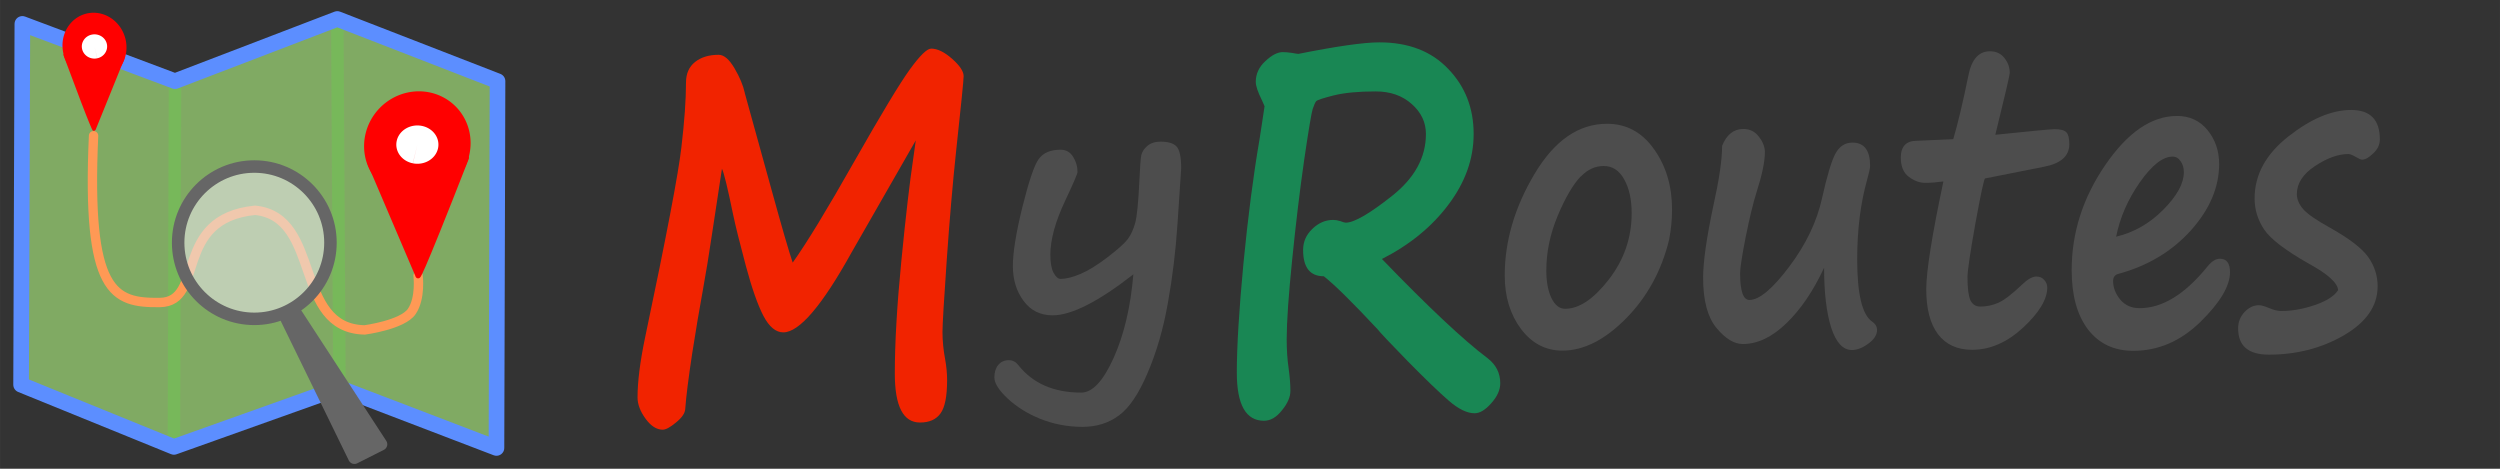 <?xml version="1.0" encoding="UTF-8" standalone="no"?>
<!-- Created with Inkscape (http://www.inkscape.org/) -->

<svg
   width="800"
   height="150"
   viewBox="0 0 211.667 39.688"
   version="1.1"
   id="svg5"
   inkscape:version="1.1 (c68e22c387, 2021-05-23)"
   sodipodi:docname="logo-my-routes.svg"
   xmlns:inkscape="http://www.inkscape.org/namespaces/inkscape"
   xmlns:sodipodi="http://sodipodi.sourceforge.net/DTD/sodipodi-0.dtd"
   xmlns="http://www.w3.org/2000/svg"
   xmlns:svg="http://www.w3.org/2000/svg">
  <rect x="0" y="0" width="211.667" height="39.688" fill="#333333" stroke="none"/>
  <sodipodi:namedview
     id="namedview7"
     pagecolor="#ffffff"
     bordercolor="#666666"
     borderopacity="1.0"
     inkscape:pageshadow="2"
     inkscape:pageopacity="0.0"
     inkscape:pagecheckerboard="0"
     inkscape:document-units="mm"
     showgrid="false"
     units="px"
     inkscape:zoom="1.4823794"
     inkscape:cx="258.70571"
     inkscape:cy="66.447229"
     inkscape:window-width="1920"
     inkscape:window-height="1017"
     inkscape:window-x="1912"
     inkscape:window-y="-8"
     inkscape:window-maximized="1"
     inkscape:current-layer="layer4" />
  <defs
     id="defs2" />
  <g
     inkscape:label="Capa 1"
     inkscape:groupmode="layer"
     id="layer1"
     style="display:inline"
     sodipodi:insensitive="true">
    <path
       style="fill:#ff7f2a;stroke:#007b00;stroke-width:1.058;stroke-linecap:butt;stroke-linejoin:miter;stroke-miterlimit:4;stroke-dasharray:none;stroke-opacity:0.535"
       d="M 14.814,6.872 14.725,37.839"
       id="path1376"
       sodipodi:insensitive="true" />
    <path
       style="fill:#ff7f2a;stroke:#007b00;stroke-width:1.058;stroke-linecap:butt;stroke-linejoin:miter;stroke-miterlimit:4;stroke-dasharray:none;stroke-opacity:0.535"
       d="M 28.558,1.606 28.736,32.841"
       id="path1413"
       sodipodi:insensitive="true" />
  </g>
  <g
     inkscape:groupmode="layer"
     id="layer2"
     inkscape:label="Capa 2"
     style="display:inline"
     sodipodi:insensitive="true">
    <path
       style="display:inline;fill:#a8e87d;fill-opacity:0.659;stroke:#5c8eff;stroke-width:1.323;stroke-linecap:round;stroke-linejoin:round;stroke-miterlimit:4;stroke-dasharray:none;stroke-opacity:1"
       d="M 1.892,2.023 14.814,6.872 28.558,1.606 42.123,6.872 42.033,37.928 28.736,32.841 14.725,37.839 1.785,32.574 Z"
       id="path875"
       sodipodi:nodetypes="ccccc" />
  </g>
  <g
     inkscape:groupmode="layer"
     id="layer3"
     inkscape:label="Capa 3">
    <g
       id="g8837"
       transform="translate(0.045,0.669)">
      <path
         style="font-variation-settings:normal;display:inline;opacity:1;vector-effect:none;fill:#ff0000;fill-opacity:1;fill-rule:evenodd;stroke-width:1.217;stroke-linecap:butt;stroke-linejoin:round;stroke-miterlimit:4;stroke-dasharray:none;stroke-dashoffset:0;stroke-opacity:1;-inkscape-stroke:none;stop-color:#000000;stop-opacity:1"
         id="path7164"
         sodipodi:type="arc"
         sodipodi:cx="7.8623643"
         sodipodi:cy="3.2668912"
         sodipodi:rx="2.7089877"
         sodipodi:ry="2.8565576"
         sodipodi:start="1.3568539"
         sodipodi:end="1.3534543"
         sodipodi:arc-type="slice"
         d="M 8.438,6.058 A 2.709,2.857 0 0 1 5.216,3.876 2.709,2.857 0 0 1 7.283,0.476 2.709,2.857 0 0 1 10.508,2.653 2.709,2.857 0 0 1 8.447,6.056 L 7.862,3.267 Z"
         transform="matrix(1,0,0.028,1,0,0)" />
      <path
         style="display:inline;fill:#ff0000;stroke:#ff0000;stroke-width:0.265px;stroke-linecap:square;stroke-linejoin:round;stroke-opacity:1"
         d="M 5.459,3.976 C 8.046,10.949 7.92,10.286 7.92,10.286 L 10.349,4.291 Z"
         id="path8164"
         sodipodi:nodetypes="cccc" />
      <path
         style="font-variation-settings:normal;opacity:1;vector-effect:none;fill:#ffffff;fill-opacity:1;fill-rule:evenodd;stroke-width:1.217;stroke-linecap:butt;stroke-linejoin:round;stroke-miterlimit:4;stroke-dasharray:none;stroke-dashoffset:0;stroke-opacity:1;-inkscape-stroke:none;stop-color:#000000;stop-opacity:1"
         id="path8738"
         sodipodi:type="arc"
         sodipodi:cx="7.9527559"
         sodipodi:cy="3.2656405"
         sodipodi:rx="1.0709134"
         sodipodi:ry="1.0262921"
         sodipodi:start="1.3568539"
         sodipodi:end="1.353454"
         sodipodi:arc-type="slice"
         d="M 8.18,4.269 A 1.071,1.026 0 0 1 6.906,3.484 1.071,1.026 0 0 1 7.724,2.263 1.071,1.026 0 0 1 8.999,3.045 1.071,1.026 0 0 1 8.184,4.268 L 7.953,3.266 Z" />
    </g>
  </g>
  <g
     inkscape:groupmode="layer"
     id="layer4"
     inkscape:label="Capa 4"
     style="display:inline">
    <path
       style="display:inline;fill:none;stroke:#ff9955;stroke-width:0.794;stroke-linecap:round;stroke-linejoin:round;stroke-miterlimit:4;stroke-dasharray:none;stroke-opacity:1"
       d="m 7.92,11.491 c -0.602,13.363 1.692,14.161 5.601,14.122 3.909,-0.039 1.049,-7.105 8.076,-7.809 5.679,0.576 3.216,10.008 9.281,10.129 0,0 3.204,-0.424 3.983,-1.561 0.779,-1.137 0.535,-3.034 0.535,-3.034"
       id="path8927"
       sodipodi:nodetypes="czcczc" />
    <g
       id="g8837-4"
       transform="matrix(-1.664,0,0,1.58,48.57,7.084)">
      <path
         style="font-variation-settings:normal;display:inline;opacity:1;vector-effect:none;fill:#ff0000;fill-opacity:1;fill-rule:evenodd;stroke-width:1.217;stroke-linecap:butt;stroke-linejoin:round;stroke-miterlimit:4;stroke-dasharray:none;stroke-dashoffset:0;stroke-opacity:1;-inkscape-stroke:none;stop-color:#000000;stop-opacity:1"
         id="path7164-7"
         sodipodi:type="arc"
         sodipodi:cx="7.8623643"
         sodipodi:cy="3.2668912"
         sodipodi:rx="2.7089877"
         sodipodi:ry="2.8565576"
         sodipodi:start="1.3568539"
         sodipodi:end="1.3534543"
         sodipodi:arc-type="slice"
         transform="matrix(1,0,0.028,1,0,0)"
         d="M 8.438,6.058 A 2.709,2.857 0 0 1 5.216,3.876 2.709,2.857 0 0 1 7.283,0.476 2.709,2.857 0 0 1 10.508,2.653 2.709,2.857 0 0 1 8.447,6.056 L 7.862,3.267 Z" />
      <path
         style="display:inline;fill:#ff0000;stroke:#ff0000;stroke-width:0.265px;stroke-linecap:square;stroke-linejoin:round;stroke-opacity:1"
         d="M 5.459,3.976 C 8.046,10.949 7.92,10.286 7.92,10.286 L 10.349,4.291 Z"
         id="path8164-1"
         sodipodi:nodetypes="cccc" />
      <path
         style="font-variation-settings:normal;opacity:1;vector-effect:none;fill:#ffffff;fill-opacity:1;fill-rule:evenodd;stroke-width:1.217;stroke-linecap:butt;stroke-linejoin:round;stroke-miterlimit:4;stroke-dasharray:none;stroke-dashoffset:0;stroke-opacity:1;-inkscape-stroke:none;stop-color:#000000;stop-opacity:1"
         id="path8738-9"
         sodipodi:type="arc"
         sodipodi:cx="7.9527559"
         sodipodi:cy="3.2656405"
         sodipodi:rx="1.0709134"
         sodipodi:ry="1.0262921"
         sodipodi:start="1.3568539"
         sodipodi:end="1.353454"
         sodipodi:arc-type="slice"
         d="M 8.18,4.269 A 1.071,1.026 0 0 1 6.906,3.484 1.071,1.026 0 0 1 7.724,2.263 1.071,1.026 0 0 1 8.999,3.045 1.071,1.026 0 0 1 8.184,4.268 L 7.953,3.266 Z" />
    </g>
  </g>
  <g
     inkscape:groupmode="layer"
     id="layer5"
     inkscape:label="Capa 5"
     sodipodi:insensitive="true"
     style="display:inline">
    <circle
       style="font-variation-settings:normal;display:inline;opacity:1;fill:#e6e6e6;fill-opacity:0.605;fill-rule:evenodd;stroke:#666666;stroke-width:1.058;stroke-linecap:butt;stroke-linejoin:round;stroke-miterlimit:4;stroke-dasharray:none;stroke-dashoffset:0;stroke-opacity:1;stop-color:#000000;stop-opacity:1"
       id="path886"
       cx="21.53"
       cy="20.548"
       r="6.448"
       sodipodi:insensitive="true" />
    <path
       style="display:none;fill:none;stroke:#000000;stroke-width:0.265px;stroke-linecap:butt;stroke-linejoin:miter;stroke-opacity:1"
       d="m 23.069,26.773 4.194,12.583"
       id="path1204"
       sodipodi:insensitive="true" />
    <path
       style="display:none;fill:none;stroke:#000000;stroke-width:0.265px;stroke-linecap:butt;stroke-linejoin:miter;stroke-opacity:1"
       d="m 27.264,39.356 3.614,-1.473 -6.425,-11.512"
       id="path1208"
       sodipodi:insensitive="true" />
    <path
       style="display:none;fill:none;stroke:#000000;stroke-width:0.265px;stroke-linecap:butt;stroke-linejoin:miter;stroke-opacity:1"
       d="m 24.453,26.371 -1.383,0.402"
       id="path1245"
       sodipodi:insensitive="true" />
    <path
       style="fill:#666666;stroke:#666666;stroke-width:1.058;stroke-linecap:round;stroke-linejoin:round;stroke-miterlimit:4;stroke-dasharray:none;stroke-opacity:1;paint-order:normal"
       d="m 24.051,26.55 5.957,12.204 2.253,-1.138 -7.429,-11.401 z"
       id="path1439"
       sodipodi:nodetypes="ccccc"
       sodipodi:insensitive="true" />
  </g>
  <g
     inkscape:groupmode="layer"
     id="layer6"
     inkscape:label="Capa 6">
    <g
       aria-label="MyRoutes"
       transform="scale(0.784,1.275)"
       id="text14963"
       style="font-size:27.23px;line-height:1.25;-inkscape-font-specification:sans-serif;stroke-width:0.681">
      <path
         d="m 98.894,9.327 -6.914,7.419 q -4.797,5.325 -7.392,5.325 -1.204,0 -2.139,-1.088 -0.934,-1.105 -1.91,-3.347 -0.976,-2.242 -1.37,-3.396 -0.893,-2.671 -1.204,-3.034 l -1.059,4.287 q -0.498,2.077 -1.017,3.825 -0.519,1.731 -1.142,4.171 -0.602,2.44 -0.748,3.677 -0.042,0.412 -0.997,0.89 -0.934,0.478 -1.433,0.478 -0.997,0 -1.869,-0.742 -0.851,-0.725 -0.851,-1.401 0,-1.583 0.831,-4.023 3.426,-9.991 3.904,-12.58 0.498,-2.589 0.498,-4.303 0,-0.89 0.976,-1.368 0.976,-0.478 2.554,-0.478 0.851,0 1.703,0.89 0.851,0.89 1.121,1.649 l -0.021,-0.033 2.886,6.414 q 1.723,3.842 2.305,4.88 2.243,-1.929 6.645,-6.71 4.402,-4.765 6.022,-6.133 1.62,-1.368 2.284,-1.368 1.017,0 2.263,0.676 1.246,0.676 1.246,1.154 0,0.363 -0.81,4.963 -0.561,3.248 -1.017,7.271 -0.457,4.023 -0.457,4.748 0,0.89 0.291,1.83 0.208,0.725 0.208,1.368 0,1.632 -0.727,2.226 -0.706,0.594 -2.201,0.594 -2.72,0 -2.72,-3.248 0,-3.067 0.706,-7.485 0.706,-4.435 1.287,-6.809 0.208,-0.857 0.27,-1.187 z"
         style="fill:#f12300;stroke-width:0.947"
         id="path131174" />
      <path
         d="m 127.16,14.882 q -0.293,2.711 -1.045,5.265 -0.733,2.543 -2.181,4.618 -1.429,2.075 -3.097,2.822 -1.649,0.759 -3.94,0.759 -2.456,0 -4.71,-0.569 h 0.018 q -1.943,-0.491 -3.39,-1.316 -1.429,-0.825 -1.429,-1.394 0,-0.524 0.421,-0.837 0.44,-0.312 1.136,-0.312 0.605,0 1.008,0.312 2.346,1.841 6.817,1.841 1.814,0 3.5,-2.309 1.686,-2.309 2.126,-5.544 -5.663,2.722 -8.723,2.722 -1.979,0 -3.134,-0.959 -1.155,-0.959 -1.155,-2.309 0,-1.35 1.026,-3.915 1.045,-2.577 1.759,-3.19 0.733,-0.625 2.364,-0.625 0.88,0 1.356,0.469 0.476,0.457 0.476,1.015 0,0.167 -1.319,1.885 -1.613,2.097 -1.613,3.614 0,0.781 0.348,1.194 0.367,0.402 0.751,0.402 0.88,0 2.126,-0.323 1.264,-0.323 2.95,-1.115 1.704,-0.803 2.199,-1.216 0.495,-0.413 0.788,-1.06 0.293,-0.658 0.458,-2.878 0.092,-1.294 0.202,-1.629 0.128,-0.335 0.66,-0.614 0.531,-0.279 1.429,-0.279 1.21,0 1.704,0.312 0.513,0.312 0.513,1.472 z"
         style="fill:#4d4d4d;stroke-width:0.732"
         id="path131176" />
      <path
         d="M 136.565,7.054 136.291,6.671 q -0.676,-0.832 -0.676,-1.231 0,-0.798 1.035,-1.38 1.035,-0.599 1.88,-0.599 0.38,0 0.972,0.05 0.591,0.067 0.718,0.067 6.231,-0.765 8.744,-0.765 4.71,0 7.434,1.763 2.746,1.746 2.746,4.324 0,2.461 -2.703,4.673 -2.682,2.212 -7.202,3.626 7.519,4.79 11.405,6.586 1.373,0.649 1.373,1.663 0,0.665 -0.972,1.33 -0.95,0.665 -1.795,0.665 -1.225,0 -2.788,-0.832 -1.563,-0.832 -4.414,-2.611 -2.851,-1.796 -3.295,-2.145 -4.013,-2.644 -5.787,-3.509 -2.239,0 -2.239,-1.746 0,-0.815 0.993,-1.397 0.993,-0.599 2.26,-0.599 0.359,0 0.781,0.083 0.401,0.1 0.57,0.1 1.352,0 5.006,-1.78 3.654,-1.78 3.654,-4.108 0,-1.164 -1.542,-1.996 -1.521,-0.832 -3.886,-0.832 -2.809,0 -4.541,0.266 -1.711,0.266 -1.88,0.383 -0.148,0.1 -0.38,0.516 -0.211,0.416 -0.929,3.426 -0.697,2.994 -1.288,6.586 -0.591,3.576 -0.591,5.272 0,1.081 0.211,1.946 0.19,0.865 0.19,1.497 0,0.599 -0.908,1.281 -0.887,0.698 -1.943,0.698 -2.936,0 -2.936,-3.193 0,-2.594 0.718,-7.268 0.739,-4.673 1.732,-8.216 0.148,-0.565 0.253,-1.014 z"
         style="fill:#198754;stroke-width:0.96"
         id="path131178" />
      <path
         d="m 180.259,15.904 q -1.228,3.111 -4.673,5.252 -3.427,2.127 -6.854,2.127 -2.712,0 -4.472,-1.436 -1.759,-1.449 -1.759,-3.55 0,-3.43 3.225,-6.754 3.225,-3.324 7.825,-3.324 3.134,0 5.076,1.689 1.943,1.675 1.943,4.002 0,1.011 -0.312,1.981 z m -9.529,-4.202 q -1.283,0.824 -2.511,2.633 -1.228,1.808 -1.228,3.63 0,1.104 0.55,1.822 0.568,0.718 1.484,0.718 2.272,0 4.728,-1.955 2.456,-1.955 2.456,-4.388 0,-1.37 -0.806,-2.247 -0.788,-0.891 -2.217,-0.891 -1.356,0 -2.437,0.678 z"
         style="fill:#4d4d4d;stroke-width:0.799"
         id="path131180" />
      <path
         d="m 196.991,17.779 q -1.759,2.327 -4.087,3.696 -2.309,1.37 -4.691,1.37 -1.411,0 -2.859,-1.077 -1.429,-1.077 -1.429,-3.311 0,-1.582 1.1,-4.773 0.953,-2.633 0.953,-4.002 0.733,-1.117 2.291,-1.117 1.063,0 1.686,0.519 0.641,0.505 0.641,1.024 0,0.944 -0.916,2.686 -0.531,1.037 -1.155,2.938 -0.605,1.888 -0.605,2.42 0,1.768 1.008,1.768 1.594,0 4.307,-2.22 2.712,-2.22 3.537,-4.547 0.825,-2.274 1.466,-2.978 0.641,-0.705 1.814,-0.705 1.906,0 1.906,1.542 0,0.226 -0.312,0.904 -1.081,2.353 -1.081,5.305 0,3.457 1.613,4.135 0.531,0.226 0.531,0.558 0,0.479 -0.935,0.904 -0.935,0.425 -1.778,0.425 -1.448,0 -2.236,-1.476 -0.77,-1.489 -0.77,-3.989 z"
         style="fill:#4d4d4d;stroke-width:0.799"
         id="path131182" />
      <path
         d="m 214.382,11.849 q -0.165,0 -1.045,2.965 -0.861,2.965 -0.861,3.59 0,1.09 0.312,1.529 0.33,0.425 1.063,0.425 1.026,0 1.961,-0.253 0.953,-0.266 2.492,-1.17 0.953,-0.572 1.613,-0.572 0.531,0 0.843,0.226 0.33,0.213 0.33,0.505 0,1.17 -2.602,2.659 -2.602,1.476 -5.498,1.476 -2.419,0 -3.702,-1.037 -1.264,-1.037 -1.264,-2.978 0,-1.795 1.851,-7.167 -1.173,0.093 -1.631,0.093 h -0.385 q -0.843,0 -1.723,-0.399 -0.861,-0.399 -0.861,-1.276 0,-1.117 1.741,-1.117 l 3.922,-0.106 q 0.77,-1.609 1.631,-4.215 0.513,-1.622 2.327,-1.622 1.008,0 1.576,0.452 0.568,0.439 0.568,0.984 0,0.213 -1.558,4.109 5.828,-0.372 6.396,-0.372 0.971,0 1.283,0.213 0.312,0.199 0.312,0.784 0,1.183 -2.767,1.502 z"
         style="fill:#4d4d4d;stroke-width:0.799"
         id="path131184" />
      <path
         d="m 240.826,18.071 q 0,1.383 -3.207,3.311 -3.207,1.915 -7.239,1.915 -3.097,0 -4.875,-1.409 -1.778,-1.423 -1.778,-3.949 0,-3.723 3.629,-6.98 3.629,-3.258 7.752,-3.258 2.052,0 3.299,0.944 1.246,0.944 1.246,2.247 0,2.314 -3.06,4.414 -3.06,2.087 -7.843,2.885 -0.55,0.093 -0.55,0.479 0,0.638 0.77,1.223 0.788,0.572 2.089,0.572 3.683,0 7.312,-2.752 0.696,-0.532 1.356,-0.532 1.1,0 1.1,0.891 z m -12.297,-2.353 q 2.895,-0.425 5.095,-1.795 2.217,-1.37 2.217,-2.486 0,-0.439 -0.348,-0.731 -0.33,-0.306 -0.861,-0.306 -1.594,0 -3.537,1.702 -1.943,1.702 -2.566,3.617 z"
         style="fill:#4d4d4d;stroke-width:0.799"
         id="path131186" />
      <path
         d="m 252.5,19.268 q -0.073,-0.718 -3.152,-1.755 -3.775,-1.316 -4.82,-2.26 -1.045,-0.957 -1.045,-2.074 0,-2.353 3.629,-4.109 3.647,-1.768 6.799,-1.768 3.097,0 3.097,1.955 0,0.519 -0.715,0.931 -0.696,0.412 -1.191,0.412 -0.202,0 -0.715,-0.186 -0.513,-0.186 -0.788,-0.186 -1.631,0 -3.592,0.798 -1.961,0.798 -1.961,1.861 0,0.519 0.696,1.011 0.696,0.479 2.841,1.21 3.17,1.09 4.178,1.968 1.008,0.878 1.008,1.941 0,1.941 -3.629,3.244 -3.61,1.29 -8.118,1.29 -3.317,0 -3.317,-1.742 0,-0.638 0.696,-1.09 0.696,-0.452 1.558,-0.452 0.348,0 1.081,0.186 0.733,0.199 1.356,0.199 1.723,0 3.61,-0.399 1.888,-0.399 2.492,-0.984 z"
         style="fill:#4d4d4d;stroke-width:0.799"
         id="path131188" />
    </g>
  </g>
</svg>
